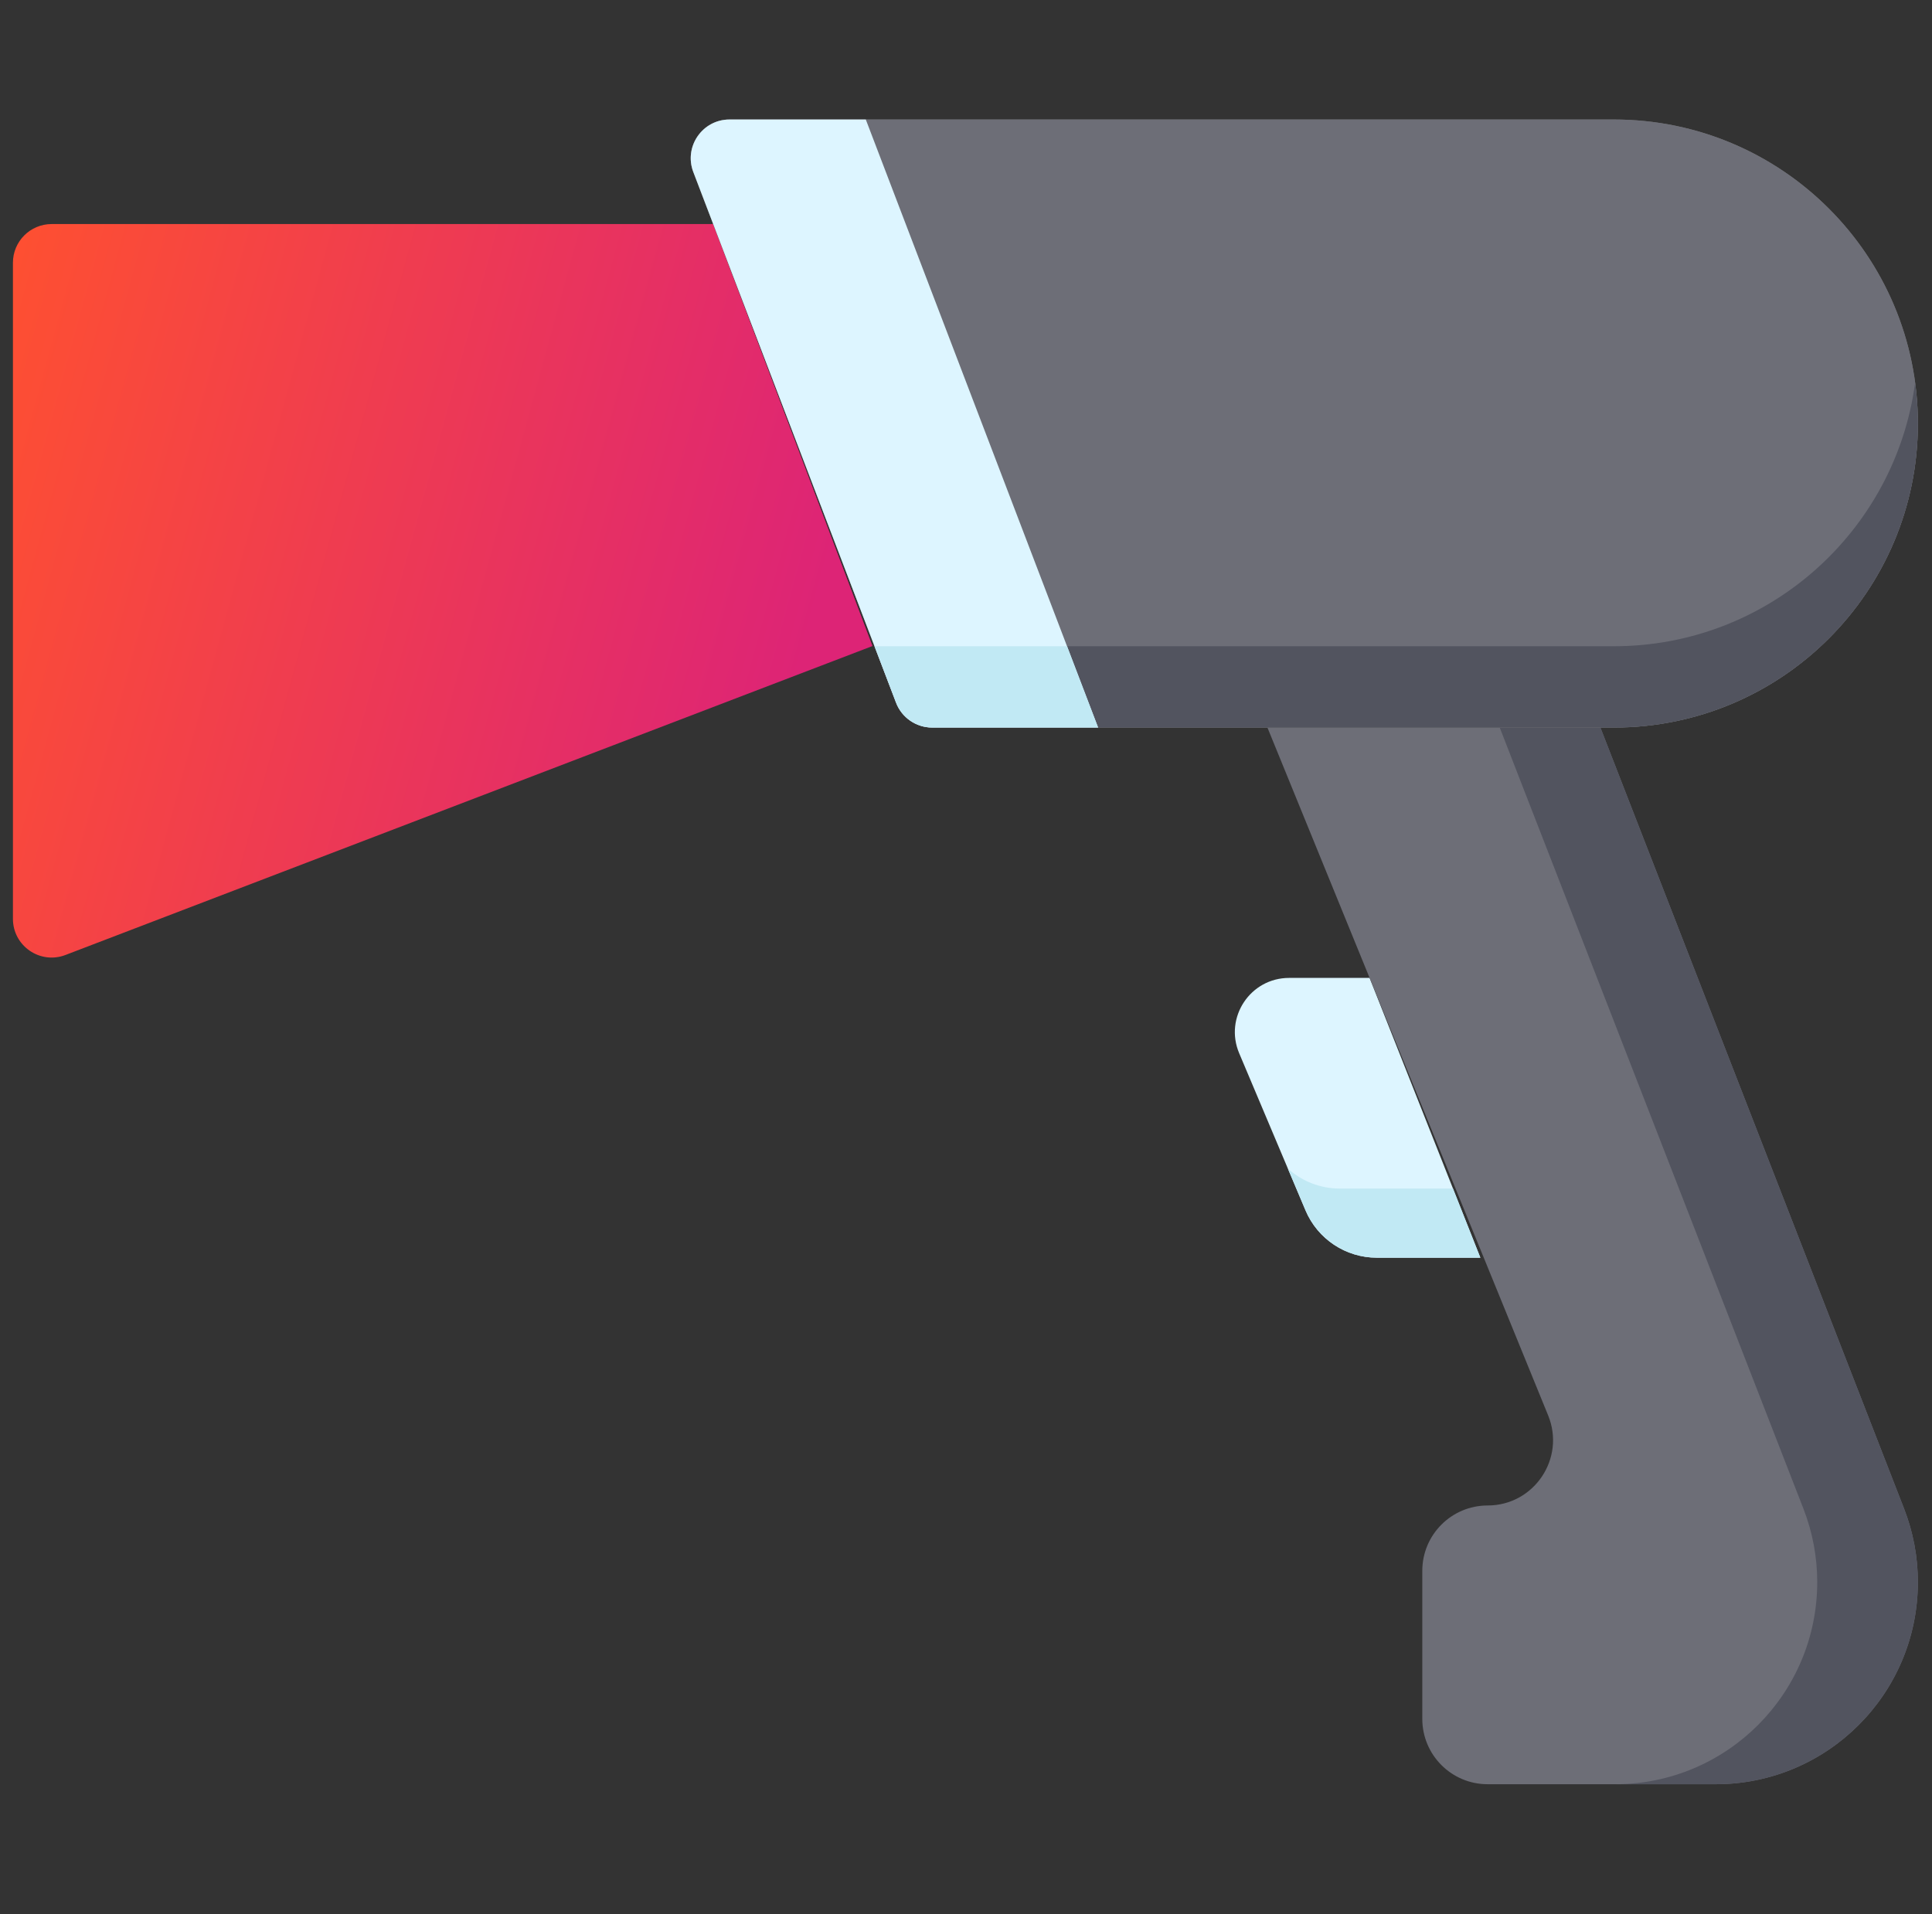 <svg width="111" height="110" viewBox="0 0 111 110" fill="none" xmlns="http://www.w3.org/2000/svg">
<rect x="0" y="0" width="111" height="110" fill="#333333" stroke="none"/>
<g clip-path="url(#clip0)">
<path d="M2.968 12.874H40.976L50.127 37.121L3.764 54.873C2.306 55.431 0.743 54.355 0.743 52.795V15.098C0.743 13.87 1.739 12.874 2.968 12.874Z" fill="url(#paint0_linear)"/>
<path d="M78.688 56.191H74.064C71.835 56.191 70.328 58.463 71.194 60.517L75.006 69.549C75.702 71.197 77.317 72.268 79.105 72.268H85.052L78.688 56.191Z" fill="#DDF5FF"/>
<path d="M76.973 68.295C75.85 68.295 74.796 67.871 73.994 67.15L75.007 69.549C75.703 71.197 77.317 72.268 79.106 72.268H85.052L83.479 68.295H76.973Z" fill="#C1E9F4"/>
<path d="M91.948 41.804L109.4 86.7C109.922 88.041 110.189 89.468 110.189 90.907C110.189 97.322 104.99 102.522 98.575 102.522H85.471C83.396 102.522 81.716 100.841 81.716 98.766V90.26C81.716 88.186 83.396 86.505 85.471 86.505C88.138 86.505 89.955 83.802 88.947 81.332L72.818 41.805L91.948 41.804Z" fill="#6D6E77"/>
<path d="M109.4 86.7L91.947 41.804H86.164L103.617 86.7C104.138 88.041 104.406 89.468 104.406 90.907C104.406 97.322 99.205 102.522 92.792 102.522H98.575C104.989 102.522 110.189 97.322 110.189 90.907C110.189 89.468 109.921 88.041 109.4 86.7Z" fill="#52545F"/>
<path d="M39.834 9.886L51.482 40.374C51.811 41.236 52.637 41.805 53.559 41.805H92.721C102.369 41.805 110.189 33.983 110.189 24.336C110.189 14.689 102.369 6.867 92.721 6.867H41.912C40.353 6.867 39.277 8.43 39.834 9.886Z" fill="#747474"/>
<path d="M39.834 9.886L51.482 40.374C51.811 41.236 52.637 41.805 53.559 41.805H92.721C102.369 41.805 110.189 33.983 110.189 24.336C110.189 14.689 102.369 6.867 92.721 6.867H41.912C40.353 6.867 39.277 8.43 39.834 9.886Z" fill="#6D6E77"/>
<path d="M92.721 37.133H50.243L51.481 40.374C51.81 41.236 52.637 41.804 53.559 41.804H92.721C102.369 41.804 110.189 33.983 110.189 24.336C110.189 23.543 110.132 22.765 110.029 22C108.887 30.542 101.576 37.133 92.721 37.133Z" fill="#52545F"/>
<path d="M39.834 9.886L51.482 40.374C51.811 41.236 52.637 41.805 53.559 41.805H63.09L49.743 6.867H41.912C40.353 6.867 39.277 8.43 39.834 9.886Z" fill="#DDF5FF"/>
<path d="M50.243 37.133L51.481 40.374C51.81 41.235 52.637 41.804 53.559 41.804H63.09L61.305 37.133H50.243Z" fill="#C1E9F4"/>
</g>
<defs>
<linearGradient id="paint0_linear" x1="13.638" y1="-38.908" x2="63.468" y2="-25.286" gradientUnits="userSpaceOnUse">
<stop stop-color="#FF512F"/>
<stop offset="1" stop-color="#DD2476"/>
</linearGradient>
<clipPath id="clip0">
<rect x="0.743" y="0.027" width="109.446" height="109.446" fill="white"/>
</clipPath>
</defs>
</svg>

